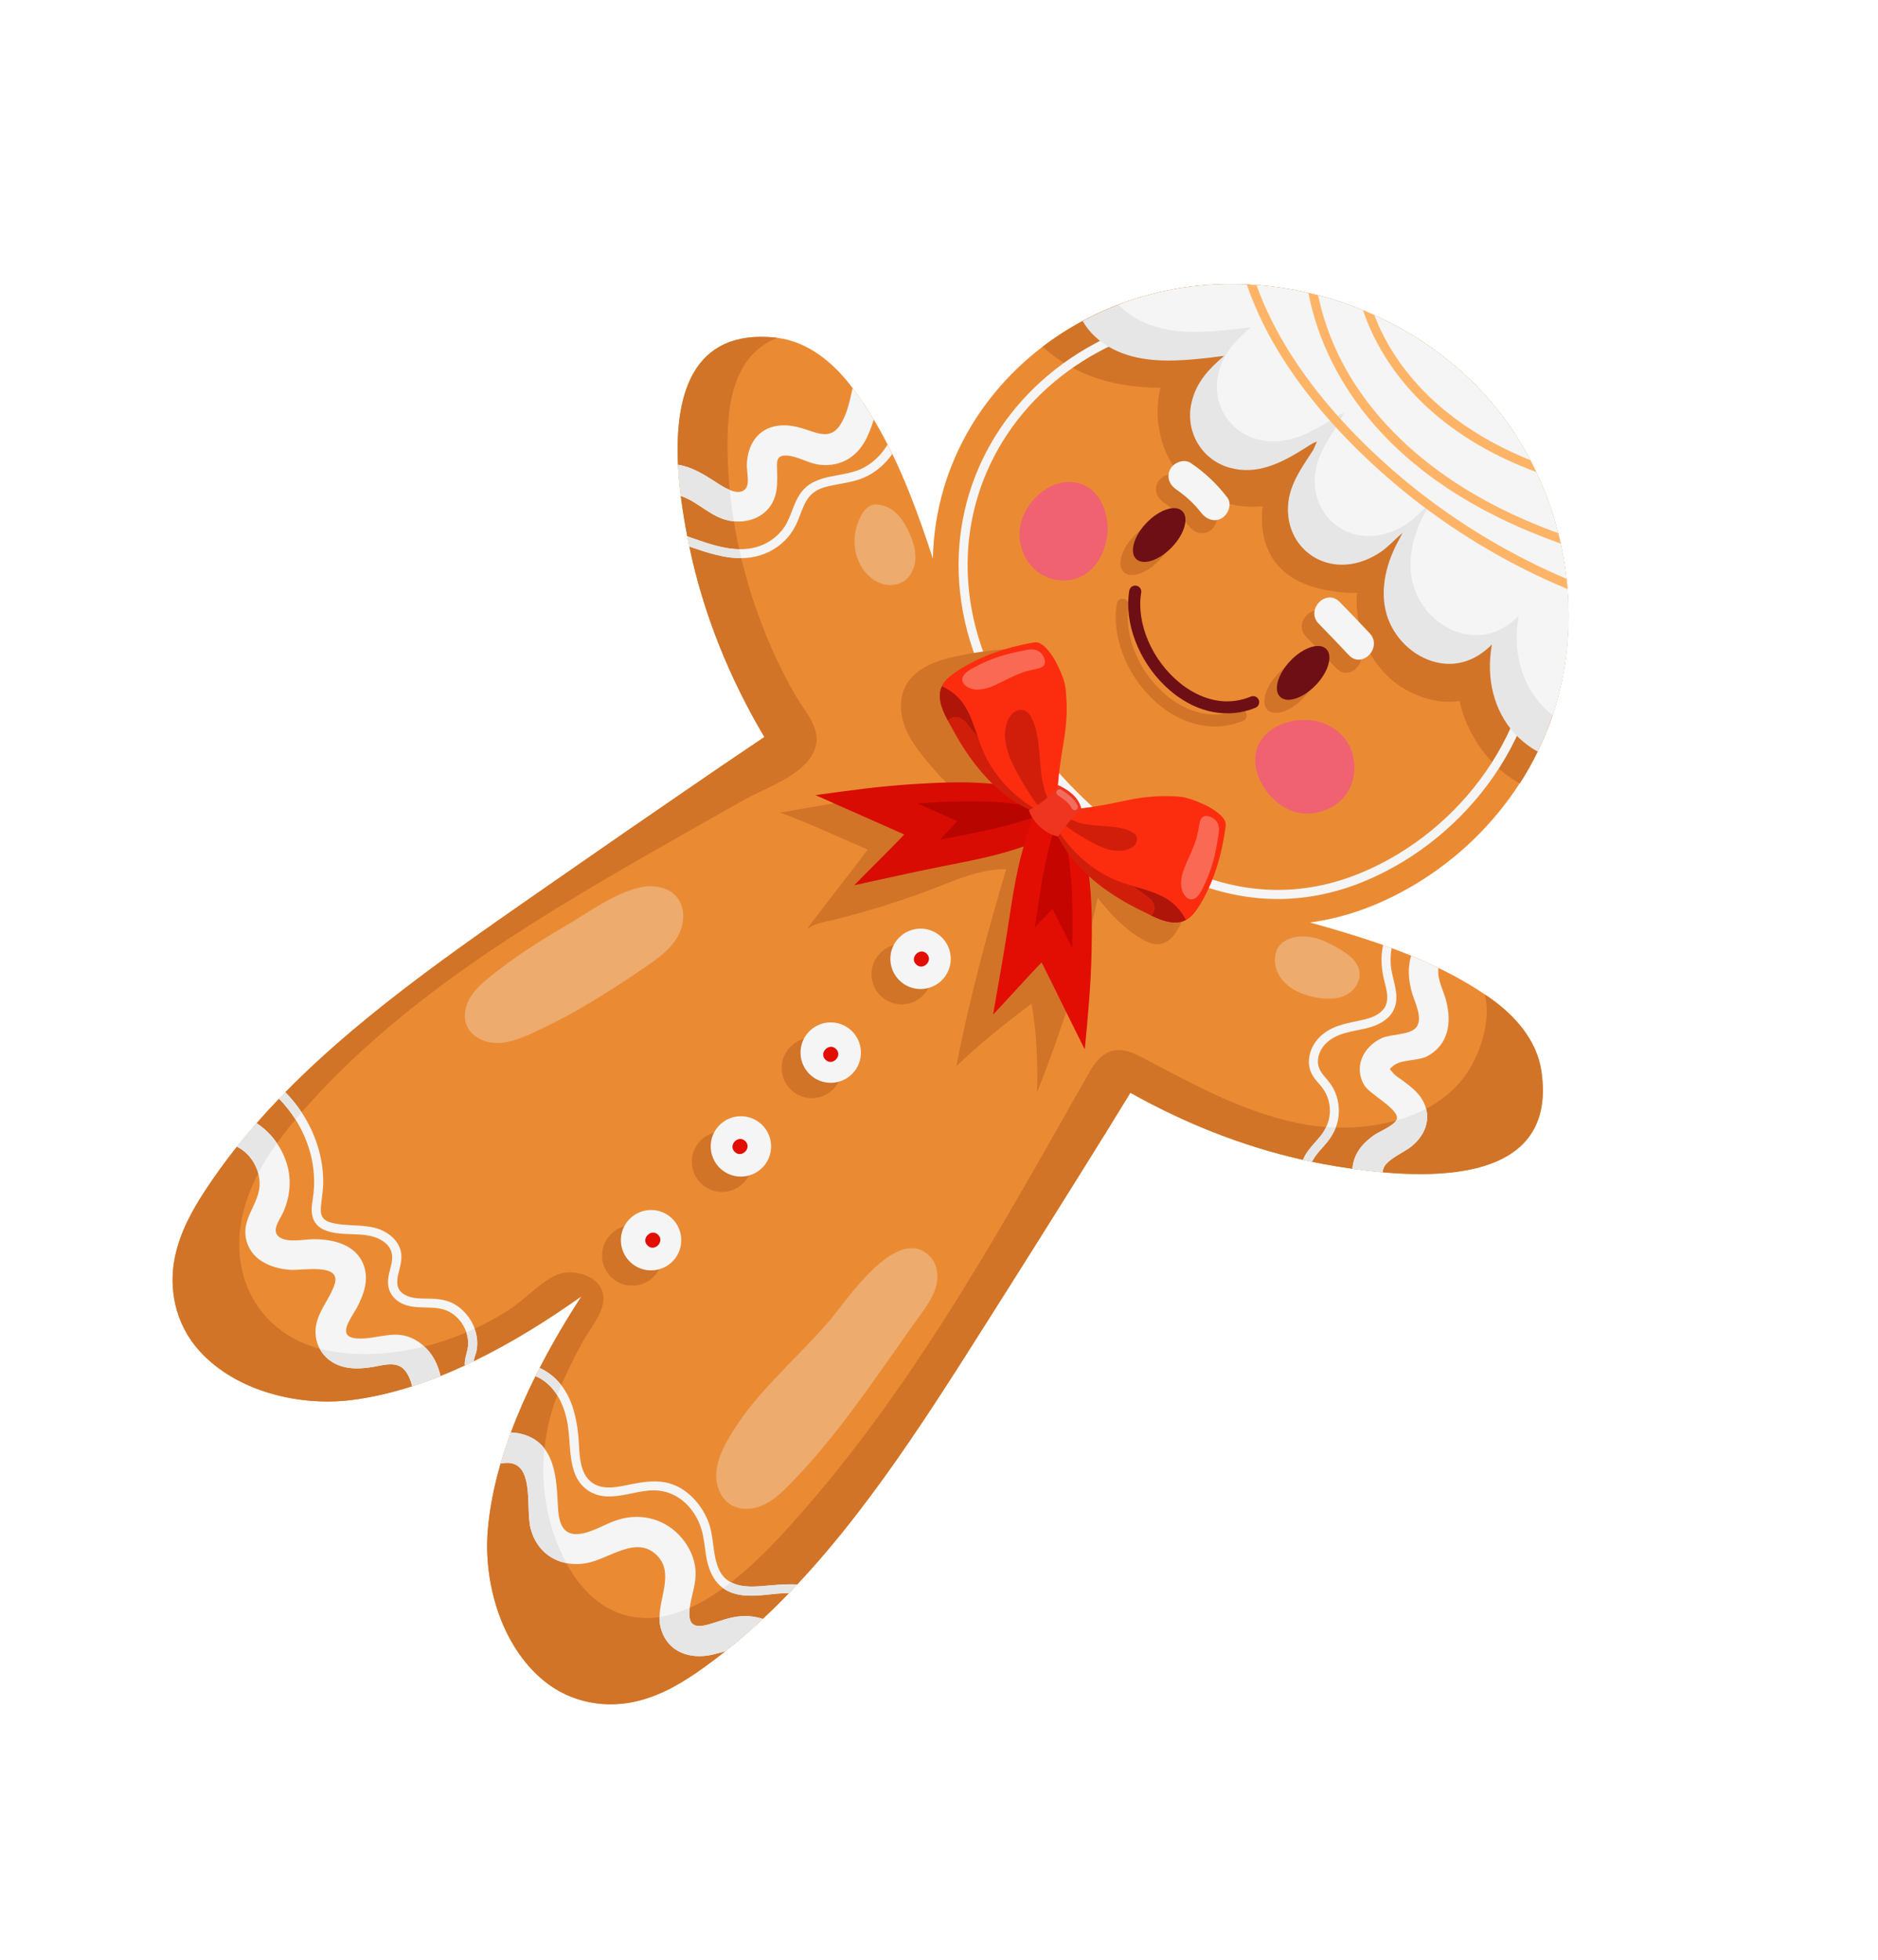 <svg width="322" height="336" viewBox="0 0 322 336" fill="none" xmlns="http://www.w3.org/2000/svg">
<path d="M237.085 200.988C235.26 200.827 233.505 200.606 231.883 200.38C230.971 200.251 230.097 200.12 229.279 199.986C227.832 199.751 226.398 199.487 224.968 199.189C224.447 199.085 223.933 198.972 223.405 198.856C213.013 196.516 203.078 192.549 193.816 187.349C190.826 192.244 187.825 197.085 184.822 201.87C180.957 208.034 177.144 214.161 173.314 220.191C161.962 238.061 150.686 256.735 136.689 271.646C136.218 272.152 135.75 272.652 135.268 273.142C133.809 274.655 132.32 276.129 130.798 277.547C128.716 279.495 126.572 281.357 124.349 283.112C123.162 284.065 121.948 284.982 120.713 285.867C117.327 288.305 113.705 290.516 109.562 291.581C104.113 292.99 97.973 292.059 93.203 288.123C85.74 281.967 82.941 271.054 83.623 262.523C83.931 258.673 84.707 254.788 85.835 250.929C86.349 249.14 86.942 247.366 87.597 245.601C88.811 242.325 90.241 239.094 91.827 235.929C92.058 235.459 92.29 234.999 92.531 234.536C94.736 230.257 97.18 226.13 99.704 222.239C93.999 226.29 87.741 230.22 81.225 233.375C80.72 233.627 80.21 233.866 79.702 234.101C78.319 234.743 76.935 235.347 75.54 235.904C73.925 236.551 72.302 237.139 70.671 237.668C67.177 238.79 63.662 239.614 60.163 240.048C51.676 241.103 40.652 238.773 34.177 231.588C30.035 226.993 28.846 220.899 30.021 215.394C30.909 211.214 32.956 207.498 35.247 204.007C36.919 201.463 38.712 198.997 40.623 196.599C41.709 195.233 42.837 193.893 43.993 192.574C45.239 191.149 46.527 189.749 47.84 188.376C48.196 188.002 48.561 187.635 48.93 187.264C63.202 172.716 81.304 160.682 98.594 148.626C104.457 144.537 110.408 140.462 116.404 136.338C121.23 133.004 126.109 129.682 131.062 126.362C125.072 116.255 120.609 105.289 118.195 93.705C118.185 93.659 118.173 93.604 118.163 93.558C118.053 93.047 117.951 92.506 117.84 91.956C117.435 89.857 117.035 87.495 116.723 85.027C116.507 83.286 116.339 81.483 116.253 79.682C115.69 68.096 118.457 56.334 133.055 57.894C133.104 57.9 133.164 57.901 133.213 57.916C138.433 58.53 142.755 62.068 145.865 66.114C145.975 66.259 146.089 66.407 146.198 66.552C147.512 68.291 148.708 70.092 149.826 71.947C150.664 73.343 151.454 74.772 152.191 76.22C152.467 76.752 152.737 77.293 153.002 77.839C154.086 80.064 155.07 82.341 155.991 84.661C157.447 88.304 158.735 92.048 159.967 95.824L159.972 95.828C161.241 99.716 162.441 103.643 163.698 107.537C164.638 107.749 165.491 108.213 166.214 108.996C173.102 116.407 180.222 123.585 187.554 130.537C194.822 137.562 202.297 144.366 209.995 150.929C211.154 151.918 211.688 153.195 211.764 154.661L211.769 154.665C216.046 155.863 220.373 156.986 224.665 158.174C228.892 159.349 233.083 160.588 237.164 162.032C237.656 162.204 238.144 162.381 238.632 162.558C239.745 162.971 240.857 163.406 241.963 163.859C243.509 164.491 245.027 165.169 246.522 165.898C246.568 165.918 246.61 165.943 246.655 165.962C249.4 167.293 252.063 168.79 254.604 170.505C254.911 170.71 255.214 170.92 255.509 171.13C259.729 174.097 263.487 178.32 264.277 183.575C266.848 200.683 250.216 202.159 237.085 200.988Z" fill="#EA8B34"/>
<path d="M237.084 200.988C235.259 200.827 233.504 200.606 231.882 200.38C230.97 200.251 230.096 200.12 229.278 199.987C227.831 199.751 226.397 199.487 224.968 199.189C224.446 199.085 223.932 198.972 223.405 198.856C213.012 196.516 203.077 192.549 193.815 187.349C190.825 192.244 187.825 197.085 184.821 201.87C180.956 208.034 177.143 214.161 173.313 220.191C161.961 238.061 150.685 256.735 136.689 271.647C136.217 272.152 135.749 272.652 135.267 273.142C133.808 274.655 132.319 276.129 130.797 277.547C128.716 279.495 126.571 281.357 124.349 283.112C123.161 284.065 121.947 284.982 120.712 285.867C117.326 288.305 113.704 290.516 109.562 291.581C104.112 292.991 97.973 292.059 93.203 288.123C85.739 281.968 82.94 271.054 83.622 262.523C83.93 258.674 84.706 254.788 85.835 250.929C86.348 249.14 86.942 247.366 87.596 245.602C88.81 242.326 90.24 239.094 91.826 235.929C92.057 235.46 92.289 234.999 92.53 234.537C94.735 230.257 97.18 226.13 99.703 222.239C93.998 226.29 87.74 230.221 81.225 233.375C80.72 233.627 80.209 233.866 79.701 234.101C78.318 234.743 76.934 235.347 75.54 235.905C73.924 236.552 72.301 237.139 70.671 237.668C67.177 238.79 63.661 239.614 60.162 240.048C51.675 241.103 40.651 238.773 34.176 231.588C30.034 226.993 28.845 220.899 30.02 215.395C30.908 211.215 32.955 207.498 35.247 204.007C36.918 201.463 38.712 198.998 40.622 196.599C41.708 195.234 42.836 193.893 43.992 192.574C45.239 191.149 46.527 189.749 47.84 188.376C48.195 188.002 48.56 187.635 48.929 187.264C63.201 172.716 81.303 160.682 98.593 148.626C104.456 144.537 110.407 140.462 116.403 136.338C121.229 133.005 126.108 129.682 131.061 126.362C125.071 116.255 120.608 105.289 118.194 93.705C118.184 93.659 118.172 93.604 118.162 93.558C118.052 93.048 117.95 92.506 117.84 91.957C117.435 89.858 117.034 87.496 116.722 85.027C116.506 83.286 116.338 81.483 116.252 79.683C115.689 68.096 118.456 56.335 133.055 57.894C133.103 57.9 133.163 57.901 133.213 57.916C130.551 59.084 128.481 60.789 127.01 63.677C125.225 67.192 124.81 71.24 124.748 75.187C124.6 85.459 126.531 95.76 130.011 105.409C131.758 110.25 133.908 114.952 136.49 119.399C137.854 121.755 140.238 124.239 140.006 127.158C139.469 132.398 131.64 134.864 127.752 137.046C122.252 140.136 116.767 143.237 111.295 146.371C89.997 158.584 68.659 171.603 52.37 189.967C48.306 194.547 44.52 199.538 42.464 205.31C37.947 217.973 44.263 230.193 58.16 231.883C64.901 232.706 71.818 231.564 78.132 229.168C81.392 227.934 84.532 226.351 87.449 224.435C90.124 222.685 92.439 219.996 95.312 218.632C98.238 217.249 103.546 218.828 103.471 222.712C103.427 225.227 101.122 227.833 99.96 229.962C98.392 232.836 96.91 235.769 95.7 238.812C92.924 245.788 92.379 253.663 94.341 260.929C96.027 267.169 99.598 274.034 105.969 276.498C118.199 281.222 131.265 266.441 138.284 258.369C157.706 236.012 172.311 209.325 186.863 183.678C187.787 182.059 189.12 180.481 190.948 180.111C192.751 179.745 194.545 180.62 196.172 181.474C205.102 186.175 214.122 191.175 224.067 192.829C234.087 194.495 247.266 192.164 252.437 182.446C254.369 178.809 255.485 174.461 254.594 170.498C254.9 170.703 255.204 170.912 255.498 171.123C259.719 174.089 263.476 178.313 264.266 183.568C266.847 200.683 250.216 202.159 237.084 200.988Z" fill="#D17428"/>
<path d="M242.724 151.569C240.948 152.633 239.11 153.611 237.22 154.466C224.984 160.039 212.371 159.828 200.161 154.176C192.199 150.484 185.179 144.95 179.094 138.613C172.441 131.679 166.799 123.666 163.324 114.714C161.527 110.077 160.41 105.179 160.055 100.22C158.867 83.49 166.496 68.796 178.769 59.439C180.916 57.801 183.206 56.325 185.614 55.031C191.19 52.03 197.419 50.002 204.005 49.153C207.243 48.741 210.511 48.617 213.771 48.761C214.33 48.786 214.881 48.822 215.438 48.869C218.433 49.091 221.402 49.544 224.327 50.214C224.886 50.339 225.442 50.477 225.994 50.619C228.615 51.299 231.185 52.154 233.683 53.181C234.338 53.448 234.985 53.724 235.622 54.015C243.387 57.519 250.393 62.654 255.878 69.177C258.388 72.162 260.556 75.423 262.373 78.873C262.724 79.546 263.064 80.233 263.391 80.917C264.977 84.273 266.244 87.787 267.157 91.394C267.307 91.981 267.451 92.586 267.581 93.181C268.024 95.171 268.358 97.193 268.587 99.225C268.65 99.806 268.706 100.397 268.757 100.976C269.373 108.647 268.453 116.417 265.85 123.663C265.217 125.429 264.484 127.157 263.652 128.846L263.648 128.851C262.728 130.724 261.701 132.537 260.567 134.292C256.05 141.316 249.88 147.262 242.724 151.569Z" fill="#EA8B34"/>
<path d="M260.591 134.31C256.768 132.273 253.891 128.924 251.94 125.014C251.126 123.377 250.58 121.779 250.281 120.187C248.228 120.483 246.051 120.296 243.731 119.481C236.932 117.099 232.813 110.651 232.616 103.553C232.591 102.902 232.618 102.261 232.671 101.617C232.153 101.668 231.624 101.673 231.068 101.634C228.106 101.43 224.961 100.887 222.321 99.469C217.315 96.783 215.904 91.842 216.489 86.798C213.488 87.081 210.431 86.621 207.377 85.258C201.13 82.464 197.914 75.582 198.565 68.876C198.645 68.048 198.782 67.255 198.968 66.477C191.464 66.491 184.233 64.501 178.773 59.443C180.921 57.805 183.211 56.329 185.619 55.035C191.195 52.034 197.423 50.006 204.009 49.157C207.248 48.744 210.516 48.62 213.776 48.764C214.334 48.79 214.886 48.825 215.443 48.872C218.438 49.094 221.407 49.548 224.332 50.218C224.89 50.342 225.446 50.48 225.999 50.623C228.619 51.303 231.189 52.157 233.688 53.185C234.342 53.452 234.99 53.728 235.626 54.019C243.391 57.522 250.398 62.657 255.883 69.181C258.393 72.165 260.56 75.427 262.378 78.877C262.729 79.549 263.069 80.237 263.396 80.921C264.982 84.277 266.249 87.79 267.162 91.398C267.312 91.985 267.456 92.59 267.586 93.184C268.028 95.175 268.363 97.197 268.591 99.229C268.655 99.81 268.711 100.401 268.761 100.98C269.378 108.651 268.458 116.421 265.855 123.667C265.222 125.433 264.489 127.161 263.657 128.85L263.653 128.855C262.752 130.742 261.725 132.556 260.591 134.31Z" fill="#D17428"/>
<path d="M184.852 138.14C183.991 137.319 183.128 136.451 182.281 135.573C175.448 128.456 170.457 120.904 167.442 113.126C165.78 108.838 164.779 104.394 164.461 99.912C163.259 82.973 172.166 67.267 187.717 58.913C192.931 56.105 198.607 54.292 204.583 53.524C207.513 53.147 210.54 53.029 213.593 53.166C214.095 53.186 214.594 53.219 215.095 53.261C217.868 53.465 220.656 53.886 223.364 54.511C223.896 54.631 224.413 54.761 224.925 54.896C227.336 55.522 229.731 56.318 232.038 57.267C232.707 57.545 233.295 57.79 233.83 58.034C239.49 60.583 244.555 63.985 248.884 68.129C250.173 69.363 251.405 70.673 252.537 72.022C254.803 74.72 256.816 77.718 258.503 80.931C258.815 81.536 259.135 82.17 259.444 82.818C260.915 85.917 262.078 89.169 262.919 92.485C263.065 93.038 263.193 93.585 263.307 94.13C263.714 95.979 264.031 97.865 264.237 99.728C264.295 100.267 264.349 100.811 264.396 101.364C264.976 108.528 264.055 115.734 261.728 122.195C261.195 123.681 260.57 125.179 259.86 126.65L259.72 126.931C255.566 135.406 248.723 142.813 240.455 147.795C238.791 148.793 237.092 149.688 235.407 150.456C224.442 155.453 213.208 155.358 202.017 150.183C196.114 147.455 190.339 143.402 184.852 138.14ZM247.804 69.248C243.604 65.225 238.685 61.928 233.185 59.449C232.659 59.212 232.094 58.968 231.442 58.697C229.195 57.778 226.872 56.999 224.528 56.394C224.034 56.266 223.527 56.143 223.011 56.021C220.375 55.412 217.666 55.007 214.966 54.806C214.479 54.767 214.001 54.735 213.521 54.716C210.555 54.585 207.613 54.701 204.777 55.065C198.995 55.808 193.497 57.559 188.448 60.28C173.443 68.339 164.845 83.484 166.009 99.799C166.315 104.128 167.288 108.42 168.887 112.562C171.829 120.147 176.712 127.524 183.4 134.492C189.505 140.86 196.02 145.694 202.666 148.772C213.427 153.754 224.226 153.841 234.76 149.039C236.393 148.299 238.039 147.433 239.651 146.463C247.664 141.635 254.295 134.453 258.325 126.24L258.465 125.96C259.148 124.544 259.755 123.1 260.267 121.659C262.513 115.403 263.404 108.424 262.845 101.482C262.8 100.946 262.751 100.414 262.687 99.893C262.488 98.081 262.179 96.254 261.779 94.455C261.667 93.928 261.541 93.398 261.401 92.856C260.586 89.636 259.448 86.48 258.028 83.473C257.73 82.841 257.421 82.223 257.116 81.639C255.475 78.523 253.535 75.618 251.336 73.002C250.246 71.716 249.051 70.449 247.804 69.248Z" fill="#F5F5F5"/>
<path d="M263.672 128.87C263.375 128.711 263.081 128.539 262.79 128.353C258.119 125.369 255.656 120.381 255.465 114.901C255.416 113.409 255.545 111.942 255.803 110.496C253.315 113.014 250.042 114.443 246.279 113.556C242.242 112.61 238.874 109.248 237.737 105.286C236.494 100.969 237.772 96.281 239.905 92.472C239.983 92.341 240.204 91.894 240.481 91.346C239.27 92.387 238.159 93.626 236.879 94.531C235.09 95.79 232.957 96.656 230.755 96.799C225.712 97.135 221.503 93.608 220.904 88.62C220.351 84.027 222.802 80.795 225.153 77.167C225.164 77.153 225.489 76.413 225.792 75.74C225.712 75.755 225.644 75.764 225.632 75.77C224.893 76.04 224.215 76.546 223.555 76.96C219.64 79.403 215.487 81.533 210.753 80.166C206.023 78.795 203.259 74.071 204.247 69.275C205.005 65.581 207.278 63.255 209.892 61.009C208.155 61.25 206.409 61.454 204.664 61.606C200.033 62.008 195.068 62.023 190.827 59.848C188.403 58.604 186.736 56.951 185.628 55.043C187.602 53.979 189.656 53.037 191.784 52.228C195.657 50.751 199.756 49.712 204.018 49.165C207.257 48.752 210.525 48.629 213.785 48.772C214.344 48.798 214.895 48.833 215.452 48.88C218.447 49.102 221.416 49.556 224.341 50.226C224.9 50.35 225.456 50.488 226.008 50.631C228.629 51.311 231.199 52.165 233.697 53.193C234.352 53.46 234.999 53.736 235.636 54.027C243.401 57.53 250.407 62.665 255.892 69.189C258.402 72.173 260.569 75.435 262.387 78.885C262.738 79.558 263.078 80.245 263.405 80.929C264.991 84.285 266.258 87.798 267.171 91.406C267.321 91.993 267.465 92.598 267.595 93.192C268.038 95.183 268.372 97.205 268.601 99.237C268.664 99.818 268.72 100.409 268.77 100.988C269.36 108.288 268.553 115.673 266.228 122.615C266.111 122.967 265.991 123.331 265.86 123.68C265.237 125.453 264.504 127.181 263.672 128.87Z" fill="#E6E6E6"/>
<path d="M266.234 122.627C262.31 119.592 260.238 114.996 260.061 109.983C260.011 108.492 260.141 107.024 260.399 105.579C257.91 108.096 254.638 109.525 250.875 108.638C246.834 107.689 243.469 104.33 242.333 100.369C241.09 96.051 242.368 91.364 244.501 87.554C244.579 87.423 244.8 86.977 245.076 86.428C243.866 87.47 242.755 88.709 241.475 89.613C239.686 90.873 237.553 91.739 235.351 91.882C230.307 92.217 226.099 88.69 225.499 83.703C224.947 79.109 227.398 75.877 229.749 72.25C229.76 72.236 230.084 71.496 230.388 70.823C230.308 70.838 230.24 70.847 230.228 70.853C229.489 71.122 228.811 71.629 228.151 72.042C224.241 74.489 220.083 76.615 215.349 75.249C210.619 73.878 207.855 69.153 208.843 64.358C209.601 60.664 211.874 58.338 214.488 56.092C212.751 56.333 211.004 56.536 209.259 56.688C204.629 57.09 199.664 57.106 195.422 54.93C193.941 54.174 192.741 53.26 191.788 52.231C195.661 50.754 199.76 49.716 204.023 49.168C207.261 48.756 210.529 48.632 213.789 48.776C214.348 48.801 214.899 48.836 215.456 48.884C218.451 49.105 221.42 49.559 224.345 50.229C224.904 50.354 225.46 50.491 226.012 50.634C228.633 51.314 231.203 52.169 233.701 53.196C234.356 53.463 235.003 53.739 235.64 54.03C243.405 57.533 250.411 62.669 255.896 69.192C258.406 72.176 260.574 75.438 262.392 78.888C262.743 79.561 263.083 80.248 263.409 80.932C264.995 84.288 266.262 87.802 267.175 91.409C267.326 91.996 267.47 92.601 267.599 93.195C268.042 95.186 268.377 97.208 268.605 99.24C268.668 99.821 268.724 100.412 268.775 100.991C269.369 108.295 268.558 115.684 266.234 122.627Z" fill="#F5F5F5"/>
<path d="M263.408 80.932C256.521 78.377 250.033 74.766 244.622 69.752C239.722 65.222 235.829 59.51 233.7 53.196C234.354 53.463 235.002 53.739 235.639 54.03C236.297 55.769 237.103 57.444 238.024 59.05C243.145 67.979 251.648 74.317 261.002 78.317C261.464 78.519 261.927 78.708 262.395 78.892C262.741 79.561 263.081 80.248 263.408 80.932Z" fill="#FEB467"/>
<path d="M267.598 93.195C255.522 88.915 243.955 82.456 235.495 72.682C229.978 66.309 225.91 58.507 224.339 50.225C224.898 50.349 225.454 50.487 226.006 50.63C226.584 53.416 227.446 56.148 228.559 58.782C233.605 70.714 243.549 79.763 254.764 85.869C258.769 88.045 262.92 89.863 267.174 91.409C267.329 91.999 267.468 92.601 267.598 93.195Z" fill="#FEB467"/>
<path d="M268.775 100.999C263.943 98.987 259.25 96.647 254.747 93.989C247.301 89.605 240.341 84.368 234.098 78.397C228.009 72.581 222.471 66.039 218.288 58.712C216.487 55.557 214.947 52.221 213.78 48.776C214.338 48.802 214.89 48.837 215.447 48.884C216.925 53.055 218.962 57.031 221.328 60.749C225.8 67.788 231.472 74.037 237.665 79.598C243.966 85.256 250.93 90.169 258.346 94.256C261.677 96.091 265.104 97.763 268.605 99.248C268.668 99.829 268.723 100.412 268.775 100.999Z" fill="#FEB467"/>
<path d="M145.14 78.86C143.62 79.68 141.894 79.906 140.205 79.629C138.432 79.341 136.754 78.228 134.97 78.114C132.972 77.98 133.209 79.197 133.242 80.79C133.269 82.202 133.324 83.637 132.92 85.016C131.983 88.169 128.948 89.674 125.824 89.383C125.78 89.381 125.74 89.373 125.697 89.37C122.061 88.983 119.942 86.093 116.707 85.025C116.491 83.284 116.323 81.481 116.237 79.68C118.582 80.035 120.666 81.324 122.807 82.708C123.344 83.059 124.216 83.638 125.117 84.01C126.172 84.439 127.262 84.576 127.901 83.704C128.555 82.822 128.014 80.702 128.047 79.678C128.158 76.332 129.843 73.463 133.405 72.986C135.11 72.766 136.731 73.143 138.33 73.686C140.736 74.498 142.649 75.206 144.189 72.645C145.32 70.766 145.7 68.645 146.189 66.541C147.502 68.279 148.699 70.081 149.817 71.935C148.93 74.755 147.784 77.428 145.14 78.86Z" fill="#F5F5F5"/>
<path d="M241.991 196.555C240.665 197.599 238.885 198.272 237.726 199.505C237.273 199.986 237.089 200.484 237.086 200.992C235.262 200.832 233.507 200.61 231.884 200.385C231.925 199.807 232.041 199.219 232.259 198.618C232.867 196.924 234.105 195.698 235.531 194.663C236.298 194.11 238.795 193.097 239.392 192.102C239.453 192.012 239.488 191.917 239.509 191.82C239.859 190.155 234.894 187.623 233.972 186.138C231.996 182.963 233.746 179.445 236.924 177.981C238.458 177.272 241.618 177.476 242.75 176.23C244.079 174.777 242.631 171.945 242.162 170.414C241.452 168.089 241.339 165.887 241.946 163.857C243.535 164.513 245.102 165.207 246.643 165.956C246.635 165.996 246.624 166.04 246.621 166.084C246.389 167.991 247.599 169.992 248.019 171.814C248.425 173.555 248.572 175.396 248.037 177.123C247.505 178.867 246.335 180.222 244.735 181.078C243.122 181.94 240.179 181.591 238.869 182.753C238.052 183.48 238.219 183.114 238.815 183.914C239.246 184.481 240.058 184.921 240.621 185.346C241.792 186.23 242.973 187.129 243.767 188.385C244.116 188.942 244.366 189.507 244.507 190.087C245.159 192.489 244.076 194.9 241.991 196.555Z" fill="#F5F5F5"/>
<path d="M75.533 235.902C73.918 236.549 72.295 237.136 70.664 237.665C70.456 236.707 70.092 235.833 69.533 235.085C68.174 233.258 65.878 234.028 63.97 234.352C61.97 234.688 59.928 234.81 58.003 234.048C56.581 233.481 55.477 232.481 54.814 231.234L54.809 231.231C54.175 230.044 53.94 228.646 54.199 227.209C54.678 224.602 56.554 222.664 57.364 220.211C58.614 216.462 51.753 217.867 49.74 217.714C46.31 217.455 42.81 215.918 42.146 212.204C41.548 208.831 44.301 206.493 44.504 203.324C44.554 202.595 44.462 201.862 44.274 201.146C43.747 199.206 42.392 197.442 40.602 196.593C41.688 195.228 42.816 193.887 43.973 192.569C45.362 193.445 46.551 194.632 47.483 195.994C48.156 196.982 48.699 198.068 49.075 199.194C50.05 202.096 49.782 205.101 48.545 207.872C48.007 209.079 46.459 210.957 47.819 212.04C49.227 213.159 52.144 212.461 53.758 212.46C57.165 212.443 61.108 213.392 62.379 216.97C63.262 219.436 62.394 221.905 61.235 224.119C60.277 225.932 57.496 229.238 61.224 229.475C64.692 229.695 67.739 227.788 71.116 229.673C71.729 230.014 72.276 230.411 72.752 230.852C74.208 232.176 75.072 233.935 75.533 235.902Z" fill="#F5F5F5"/>
<path d="M130.795 277.548C128.714 279.496 126.57 281.357 124.347 283.113C123.648 283.299 122.956 283.498 122.276 283.661C118.332 284.605 114.371 283.284 113.267 279.012C113.122 278.437 113.066 277.846 113.077 277.238C113.147 273.618 115.464 269.629 112.733 266.764C109.206 263.052 104.462 267.3 100.546 267.999C99.344 268.218 98.18 268.207 97.098 267.992C94.138 267.417 91.798 265.301 90.964 261.998C90.043 258.331 91.974 249.709 85.871 250.921C85.859 250.926 85.845 250.924 85.833 250.93C86.347 249.141 86.94 247.367 87.595 245.602C88.161 245.618 88.725 245.686 89.28 245.815C91.141 246.255 92.435 247.157 93.345 248.35C95.313 250.911 95.49 254.783 95.651 258.132C95.774 260.608 96.196 263.359 99.332 262.99C101.669 262.721 103.747 261.243 105.969 260.559C110.018 259.308 114.24 260.479 116.963 263.771C118.231 265.301 119.084 267.173 119.247 269.17C119.434 271.444 118.547 273.472 118.263 275.665L118.26 275.67C118.246 275.797 118.233 275.923 118.219 276.05C117.972 278.721 119.187 279.16 121.454 278.526C123.318 278.001 125.118 277.222 127.077 277.098C128.336 277.014 129.597 277.176 130.795 277.548Z" fill="#F5F5F5"/>
<path d="M139.911 84.166C138.953 84.739 138.336 85.612 137.865 86.613C137.374 87.659 137.04 88.779 136.55 89.833C136.062 90.874 135.39 91.849 134.576 92.662C132.99 94.252 130.935 95.254 128.717 95.576C128.172 95.652 127.631 95.693 127.092 95.69C124.037 95.726 121.063 94.683 118.175 93.699C118.164 93.653 118.153 93.598 118.143 93.552C118.032 93.042 117.931 92.5 117.82 91.95C120.677 92.926 123.692 94.114 126.732 94.158C127.409 94.168 128.083 94.122 128.765 94.007C130.97 93.622 132.977 92.416 134.31 90.609C135.672 88.756 135.952 86.369 137.296 84.509C139.87 80.969 144.725 82.048 148.204 80.123C149.857 79.208 151.222 77.837 152.172 76.222C152.448 76.754 152.717 77.296 152.983 77.842C151.901 79.4 150.454 80.71 148.758 81.591C146.864 82.572 144.813 82.785 142.747 83.208C141.781 83.395 140.781 83.647 139.911 84.166Z" fill="#F5F5F5"/>
<path d="M224.969 199.184C224.448 199.08 223.934 198.967 223.406 198.851C223.536 198.533 223.698 198.223 223.874 197.925C224.564 196.788 225.522 195.857 226.372 194.829C226.784 194.323 227.127 193.787 227.391 193.214C228.02 191.87 228.201 190.366 227.836 188.869C227.576 187.809 227.082 186.867 226.359 186.045C225.583 185.153 224.783 184.273 224.534 183.07C224.082 180.874 225.112 178.69 226.808 177.313C228.863 175.657 231.342 175.392 233.823 174.816C235.021 174.533 236.235 174.111 237.085 173.173C237.872 172.316 237.961 171.198 237.786 170.09C237.612 169.028 237.267 168.01 237.089 166.953C236.898 165.824 236.821 164.685 236.917 163.549C236.957 163.032 237.033 162.527 237.143 162.026C237.635 162.198 238.123 162.375 238.611 162.552C238.443 163.465 238.394 164.401 238.451 165.328C238.594 167.629 239.855 169.981 239.269 172.301C238.672 174.673 236.329 175.842 234.13 176.338C231.744 176.88 229.155 177.091 227.328 178.915C226.602 179.643 226.096 180.579 225.987 181.613C225.855 182.737 226.305 183.638 227.026 184.473C227.772 185.335 228.453 186.162 228.907 187.226C229.293 188.13 229.508 189.109 229.551 190.094C229.601 191.228 229.419 192.298 229.03 193.3C228.674 194.229 228.144 195.108 227.483 195.909C226.658 196.905 225.687 197.803 225.068 198.956C225.039 199.024 225.002 199.102 224.969 199.184Z" fill="#F5F5F5"/>
<path d="M81.223 233.376C80.718 233.627 80.207 233.867 79.7 234.101C79.615 233.221 79.947 232.313 80.15 231.395C80.365 230.411 80.277 229.385 79.957 228.424C79.491 227.039 78.537 225.805 77.306 225.058C74.695 223.464 71.431 224.832 68.738 223.395C67.479 222.726 66.624 221.56 66.534 220.121C66.452 218.879 66.921 217.694 67.155 216.497C67.431 215.126 67.108 213.942 65.995 213.042C64.776 212.053 63.187 211.754 61.659 211.654C59.036 211.482 54.467 211.885 53.592 208.603C53.228 207.244 53.628 205.831 53.772 204.473C53.906 203.169 53.887 201.846 53.746 200.543C53.459 197.963 52.628 195.438 51.391 193.165C51.163 192.747 50.919 192.331 50.664 191.93C49.846 190.648 48.904 189.446 47.833 188.364C48.188 187.99 48.553 187.624 48.922 187.252C49.96 188.308 50.896 189.468 51.718 190.707C52.592 192.025 53.33 193.444 53.914 194.912C54.873 197.321 55.408 199.924 55.418 202.518C55.424 203.878 55.201 205.19 55.055 206.539C54.976 207.246 54.918 208.085 55.315 208.708C55.739 209.384 56.624 209.6 57.359 209.753C60.382 210.384 63.651 209.653 66.385 211.424C67.622 212.222 68.585 213.395 68.786 214.888C68.946 216.107 68.563 217.289 68.287 218.461C67.98 219.763 67.943 221.051 69.199 221.863C70.595 222.759 72.315 222.611 73.9 222.656C75.304 222.692 76.669 222.895 77.906 223.593C79.028 224.234 79.974 225.181 80.656 226.275C80.951 226.753 81.194 227.259 81.385 227.793L81.381 227.798C81.615 228.426 81.748 229.084 81.81 229.748C81.867 230.416 81.815 231.099 81.677 231.754C81.536 232.284 81.297 232.824 81.223 233.376Z" fill="#F5F5F5"/>
<path d="M135.269 273.137C134.585 273.137 133.888 273.173 133.194 273.234C130.652 273.473 127.906 273.967 125.427 273.054C124.889 272.853 124.411 272.593 123.989 272.291C122.201 271.003 121.393 268.853 121.041 266.597C120.82 265.18 120.712 263.735 120.319 262.353C119.922 260.968 119.235 259.642 118.311 258.536C116.49 256.37 114.023 255.291 111.204 255.554C108.81 255.778 106.472 256.653 104.049 256.559C101.384 256.453 99.324 254.894 98.456 252.357C97.456 249.428 97.839 246.184 97.134 243.177C96.804 241.783 96.297 240.412 95.546 239.219C94.74 237.931 93.657 236.833 92.228 236.117C92.099 236.048 91.967 235.992 91.835 235.937C92.066 235.467 92.298 235.006 92.538 234.544C93.91 235.156 95.14 236.131 96.07 237.278C96.131 237.348 96.184 237.427 96.236 237.497C98.12 239.91 98.827 242.993 99.142 245.982C99.426 248.665 99.068 252.59 101.66 254.299C103.606 255.58 106.195 254.873 108.293 254.46C110.831 253.958 113.33 253.617 115.782 254.685C118.375 255.816 120.328 258.159 121.39 260.74C122.499 263.448 122.068 266.587 123.344 269.225C123.819 270.213 124.512 270.867 125.329 271.289C126.716 272.019 128.464 272.091 130.12 271.976C132.342 271.826 134.495 271.539 136.685 271.66C136.216 272.152 135.748 272.653 135.269 273.137Z" fill="#F5F5F5"/>
<path d="M125.7 89.365C122.064 88.978 119.945 86.089 116.71 85.02C116.494 83.28 116.326 81.477 116.24 79.676C118.585 80.03 120.67 81.319 122.81 82.703C123.347 83.055 124.219 83.633 125.12 84.005C125.297 85.807 125.528 87.597 125.827 89.379C125.783 89.376 125.735 89.369 125.7 89.365Z" fill="#E6E6E6"/>
<path d="M126.742 94.157C126.852 94.668 126.976 95.181 127.103 95.689C124.047 95.725 121.073 94.683 118.185 93.698C118.174 93.652 118.163 93.597 118.153 93.552C118.043 93.041 117.941 92.499 117.83 91.95C120.684 92.93 123.702 94.114 126.742 94.157Z" fill="#E6E6E6"/>
<path d="M50.66 191.935C49.842 190.652 48.901 189.45 47.829 188.369C48.184 187.995 48.549 187.628 48.918 187.257C49.956 188.313 50.892 189.472 51.714 190.712C51.357 191.107 51.002 191.52 50.66 191.935Z" fill="#E6E6E6"/>
<path d="M44.28 201.15C43.753 199.209 42.398 197.446 40.608 196.597C41.694 195.232 42.822 193.891 43.979 192.572C45.368 193.449 46.557 194.635 47.489 195.998C46.302 197.643 45.219 199.361 44.28 201.15Z" fill="#E6E6E6"/>
<path d="M75.532 235.901C73.917 236.548 72.294 237.136 70.663 237.665C70.456 236.706 70.091 235.833 69.532 235.084C68.173 233.257 65.877 234.028 63.969 234.352C61.969 234.688 59.928 234.81 58.002 234.047C56.581 233.481 55.477 232.481 54.813 231.234C55.871 231.521 56.979 231.733 58.147 231.876C63.025 232.47 67.996 232.041 72.753 230.839C74.207 232.176 75.071 233.934 75.532 235.901Z" fill="#E6E6E6"/>
<path d="M81.223 233.376C80.718 233.627 80.207 233.867 79.7 234.101C79.614 233.222 79.947 232.313 80.149 231.395C80.364 230.411 80.276 229.385 79.956 228.425C80.438 228.224 80.906 228.02 81.372 227.799C81.605 228.427 81.739 229.086 81.8 229.749C81.858 230.417 81.806 231.1 81.668 231.755C81.535 232.285 81.296 232.824 81.223 233.376Z" fill="#E6E6E6"/>
<path d="M95.536 239.212C94.73 237.924 93.647 236.826 92.219 236.11C92.089 236.041 91.957 235.985 91.825 235.93C92.056 235.46 92.288 234.999 92.528 234.537C93.9 235.149 95.13 236.123 96.06 237.271C96.121 237.341 96.174 237.42 96.227 237.49C96.043 237.928 95.856 238.37 95.682 238.814C95.635 238.945 95.587 239.076 95.536 239.212Z" fill="#E6E6E6"/>
<path d="M97.097 267.992C94.138 267.417 91.798 265.301 90.964 261.998C90.043 258.331 91.974 249.709 85.871 250.921C85.858 250.926 85.845 250.924 85.833 250.93C86.347 249.14 86.94 247.367 87.595 245.602C88.161 245.618 88.725 245.686 89.28 245.815C91.141 246.255 92.435 247.157 93.345 248.35C92.913 252.56 93.222 256.845 94.328 260.936C94.968 263.283 95.878 265.725 97.097 267.992Z" fill="#E6E6E6"/>
<path d="M127.085 277.088C128.336 277.014 129.601 277.171 130.79 277.544C128.709 279.492 126.565 281.353 124.342 283.109C123.644 283.296 122.951 283.494 122.271 283.657C118.327 284.601 114.366 283.28 113.262 279.009C113.118 278.434 113.061 277.843 113.072 277.234C114.815 276.975 116.555 276.424 118.262 275.657C118.249 275.783 118.235 275.91 118.222 276.037C117.974 278.708 119.19 279.146 121.457 278.513C123.325 277.991 125.125 277.213 127.085 277.088Z" fill="#E6E6E6"/>
<path d="M125.427 273.054C124.888 272.853 124.411 272.593 123.988 272.291C124.444 271.965 124.895 271.626 125.339 271.274C126.726 272.005 128.475 272.076 130.13 271.962C132.353 271.812 134.506 271.524 136.695 271.646C136.224 272.151 135.756 272.651 135.274 273.141C134.589 273.141 133.892 273.176 133.199 273.237C130.643 273.474 127.897 273.968 125.427 273.054Z" fill="#E6E6E6"/>
<path d="M225.084 198.95C225.042 199.025 225.005 199.103 224.968 199.181C224.446 199.077 223.932 198.964 223.404 198.848C223.535 198.53 223.696 198.22 223.872 197.922C224.562 196.785 225.52 195.854 226.371 194.826C226.782 194.32 227.125 193.784 227.39 193.211C227.933 193.256 228.487 193.278 229.04 193.291C228.684 194.22 228.154 195.099 227.493 195.9C226.678 196.903 225.707 197.801 225.084 198.95Z" fill="#E6E6E6"/>
<path d="M241.992 196.555C240.666 197.599 238.887 198.272 237.727 199.505C237.274 199.986 237.09 200.484 237.088 200.992C235.263 200.832 233.508 200.61 231.886 200.384C231.926 199.807 232.042 199.219 232.26 198.618C232.868 196.924 234.106 195.698 235.533 194.662C236.299 194.11 238.796 193.097 239.393 192.102C241.187 191.608 242.916 190.942 244.521 190.089C245.16 192.489 244.078 194.899 241.992 196.555Z" fill="#E6E6E6"/>
<path d="M200.544 89.858C199.342 88.707 196.599 89.615 194.427 91.889C192.251 94.159 191.466 96.935 192.664 98.091C193.866 99.241 196.609 98.334 198.781 96.06C200.956 93.781 201.745 91.009 200.544 89.858Z" fill="#D17428"/>
<path d="M225.224 113.499C224.023 112.349 221.279 113.256 219.108 115.53C216.936 117.804 216.147 120.576 217.344 121.732C218.546 122.882 221.289 121.975 223.461 119.701C225.636 117.422 226.425 114.65 225.224 113.499Z" fill="#D17428"/>
<path d="M213.679 122.244C213.462 121.712 212.857 121.461 212.326 121.677C207.003 123.853 202.484 121.206 200.267 119.435C195.416 115.566 192.645 109.155 193.523 103.849C193.612 103.286 193.232 102.751 192.669 102.661C192.102 102.568 191.571 102.952 191.482 103.515C190.573 109.01 193.071 115.509 197.636 119.88C198.064 120.293 198.516 120.685 198.983 121.059C203.363 124.551 208.517 125.479 213.117 123.6C213.643 123.38 213.898 122.77 213.679 122.244Z" fill="#D17428"/>
<path d="M203.82 90.168C204.676 91.273 206.072 91.843 207.369 91.066C208.454 90.415 209.127 88.627 208.267 87.517C206.462 85.181 204.461 83.287 202.013 81.629C200.856 80.847 199.122 81.54 198.506 82.68C197.786 84.014 198.394 85.402 199.556 86.187C201.162 87.267 202.637 88.636 203.82 90.168Z" fill="#D17428"/>
<path d="M232.695 110.821C230.998 109.008 229.281 107.211 227.542 105.442C225.206 103.063 221.626 106.805 223.962 109.184C225.706 110.956 227.418 112.75 229.115 114.563C231.394 116.996 234.969 113.251 232.695 110.821Z" fill="#D17428"/>
<path d="M200.931 93.815C198.754 96.086 196.016 96.997 194.815 95.846C193.613 94.695 194.397 91.919 196.578 89.644C198.754 87.374 201.493 86.463 202.694 87.614C203.896 88.764 203.108 91.545 200.931 93.815Z" fill="#6D0F14"/>
<path d="M225.615 117.451C223.438 119.721 220.7 120.632 219.498 119.482C218.297 118.331 219.081 115.555 221.261 113.28C223.438 111.01 226.176 110.099 227.378 111.249C228.576 112.405 227.786 115.177 225.615 117.451Z" fill="#6D0F14"/>
<path d="M199.781 117.631C195.216 113.259 192.718 106.761 193.627 101.265C193.72 100.698 194.256 100.318 194.815 100.412C195.382 100.505 195.763 101.041 195.668 101.6C194.79 106.906 197.561 113.317 202.413 117.186C204.63 118.956 209.149 121.603 214.471 119.428C215.002 119.211 215.604 119.468 215.824 119.994C216.04 120.525 215.788 121.131 215.257 121.347C210.654 123.231 205.5 122.303 201.124 118.806C200.662 118.436 200.21 118.044 199.781 117.631Z" fill="#6D0F14"/>
<path d="M210.417 85.272C208.612 82.935 206.611 81.041 204.164 79.383C203.006 78.601 201.272 79.294 200.656 80.434C199.936 81.768 200.545 83.156 201.707 83.942C203.309 85.027 204.784 86.395 205.967 87.927C206.822 89.033 208.219 89.602 209.515 88.825C210.609 88.173 211.282 86.385 210.417 85.272Z" fill="#F5F5F5"/>
<path d="M234.846 108.576C233.148 106.763 231.431 104.965 229.692 103.197C227.357 100.818 223.777 104.56 226.112 106.939C227.856 108.711 229.568 110.505 231.266 112.318C233.544 114.751 237.119 111.006 234.846 108.576Z" fill="#F5F5F5"/>
<path d="M174.31 111.187C170.869 111.338 167.444 111.775 164.077 112.485C160.609 113.216 156.839 114.53 155.231 117.685C154.178 119.761 154.299 122.288 155.103 124.473C155.906 126.657 157.319 128.563 158.808 130.36C160.425 132.317 162.151 134.182 163.967 135.949C158.743 134.678 153.414 135.92 148.115 136.836C143.325 137.664 138.539 138.487 133.75 139.314C139.093 141.293 143.53 143.413 148.767 145.661C145.337 150.287 141.718 154.744 138.292 159.365C139.672 158.271 141.366 158.096 143.076 157.673C149.029 156.202 154.89 154.355 160.603 152.137C164.457 150.645 168.384 148.958 172.517 149.026C169.213 160.109 166.17 171.437 163.973 182.792C168.117 178.852 172.288 175.51 176.865 172.085C177.765 177.196 177.945 182.166 177.804 187.354C182.05 176.431 185.792 165.402 188.21 153.936C190.259 156.589 192.732 159.195 195.616 160.9C196.569 161.463 197.623 161.983 198.724 161.877C200.734 161.686 201.947 159.611 202.726 157.744C204.038 154.597 205.096 151.346 205.878 148.028C202.723 145.279 198.143 145.537 194.059 144.632C188.846 143.483 184.374 140.141 180.568 136.397C180.064 135.904 179.555 135.377 179.289 134.723C178.958 133.906 179.044 132.991 179.122 132.115C179.309 129.969 179.41 127.816 179.41 125.655C179.412 123.055 179.273 120.422 178.508 117.94C177.758 115.477 176.482 112.619 174.31 111.187Z" fill="#D17428"/>
<path d="M174.378 145.509C170.21 146.875 165.887 147.68 161.591 148.529C156.531 149.529 151.509 150.68 146.47 151.773C149.505 148.632 152.509 145.78 155.04 143.067C150.201 140.896 145.031 138.662 139.825 136.324C145.746 135.49 151.153 134.779 156.28 134.454C160.762 134.166 164.982 133.982 169.051 134.291C169.225 134.302 169.39 134.315 169.564 134.327C170.108 134.371 170.649 134.429 171.191 134.496C173.541 134.785 175.847 135.27 178.075 135.679C178.913 135.835 179.759 136.051 180.585 136.214L184.439 142.018C181.038 143.028 177.762 144.402 174.378 145.509Z" fill="#D80C03"/>
<path d="M162.012 143.799L163.078 143.59C167.677 142.684 172.02 141.834 176.196 140.467C177.62 140 179.021 139.493 180.491 138.955C180.112 138.885 179.732 138.814 179.348 138.74C177.418 138.369 175.419 137.991 173.485 137.754C172.964 137.689 172.406 137.634 171.788 137.577C171.709 137.57 171.245 137.541 171.245 137.541C167.058 137.226 162.642 137.389 157.306 137.729C157.384 137.766 164.136 140.795 164.136 140.795L161.174 143.969C161.463 143.91 161.74 143.856 162.012 143.799Z" fill="#B80500"/>
<path d="M175.327 145.794C174.144 150.021 173.523 154.368 172.861 158.699C172.081 163.799 171.145 168.864 170.272 173.945C173.278 170.783 176.001 167.653 178.601 165.008C180.981 169.749 183.434 174.82 185.993 179.92C186.576 173.968 187.046 168.538 187.158 163.397C187.251 158.904 187.252 154.681 186.771 150.63C186.749 150.461 186.735 150.29 186.713 150.121C186.641 149.579 186.566 149.042 186.478 148.503C186.089 146.165 185.505 143.883 184.995 141.673C184.804 140.842 184.548 140.006 184.354 139.188L178.389 135.59C177.52 139.032 176.289 142.37 175.327 145.794Z" fill="#E20D03"/>
<path d="M177.57 158.076L177.734 157C178.438 152.367 179.102 147.992 180.289 143.76C180.694 142.321 181.14 140.898 181.615 139.406C181.703 139.778 181.791 140.158 181.88 140.538C182.33 142.45 182.796 144.429 183.118 146.35C183.202 146.864 183.284 147.421 183.365 148.039C183.375 148.115 183.428 148.582 183.428 148.582C183.925 152.752 183.955 157.173 183.839 162.517C183.799 162.44 180.481 155.83 180.481 155.83L177.441 158.928C177.484 158.634 177.524 158.354 177.57 158.076Z" fill="#C40500"/>
<path d="M205.957 154.143C206.236 153.254 206.324 152.356 206.135 151.602C205.845 150.443 204.825 149.561 203.711 149.109C202.597 148.658 201.388 148.558 200.197 148.444C200.141 148.438 200.084 148.433 200.027 148.427C197.982 148.227 195.946 147.965 193.915 147.638C192.793 147.454 191.656 147.251 190.551 146.965C188.805 146.523 187.116 145.889 185.627 144.875C184.09 143.824 182.837 142.414 181.612 141.017C181.598 141.006 181.592 140.993 181.578 140.982L180.696 141.903C180.832 142.251 180.98 142.563 181.035 142.681C181.571 143.846 182.221 144.961 182.958 146.013C183.46 146.727 183.998 147.413 184.575 148.069C185.709 149.358 186.969 150.531 188.318 151.589C190.577 153.354 193.042 154.851 195.62 156.091C196.158 156.352 196.754 156.665 197.388 156.969C197.746 157.138 198.117 157.308 198.486 157.462C199.956 158.065 201.521 158.445 202.877 157.927C204.234 157.408 205.438 155.799 205.957 154.143Z" fill="#D11E0B"/>
<path d="M202.897 157.92C201.535 158.434 199.975 158.058 198.506 157.455C198.132 157.298 197.762 157.135 197.408 156.962C197.859 156.563 198.067 156.015 197.956 155.367C197.748 154.15 196.61 153.641 195.732 152.96C194.919 152.335 194.1 151.707 193.275 151.096C192.56 150.571 191.811 150.041 191.347 149.267C191.164 148.951 191.021 148.621 190.973 148.257C190.962 148.172 191.025 147.239 191.067 147.263C190.931 147.182 190.792 147.106 190.652 147.021C190.619 147.003 190.595 146.985 190.563 146.968C191.672 147.248 192.805 147.456 193.927 147.64C195.954 147.964 197.994 148.229 200.04 148.43C200.096 148.435 200.153 148.441 200.21 148.446C201.4 148.561 202.613 148.655 203.723 149.112C204.837 149.564 205.857 150.446 206.147 151.604C206.337 152.358 206.248 153.257 205.969 154.145C205.437 155.799 204.233 157.408 202.897 157.92Z" fill="#AF1509"/>
<path d="M206.227 154.297C208.345 150.468 209.474 146.42 210.106 142.088C210.155 141.737 210.202 141.378 210.127 141.039C209.859 139.814 207.69 138.506 206.663 138.03C205.164 137.336 203.547 136.657 201.893 136.552C198.898 136.36 196.161 136.595 193.225 137.209C190.334 137.813 188.198 138.266 185.046 138.646L180.964 141.614C183.528 145.995 187.521 149.585 192.303 151.285C195.58 152.447 199.335 152.948 201.732 155.465C202.835 156.624 203.296 157.67 203.296 157.67C203.296 157.67 204.359 157.672 206.227 154.297Z" fill="#FC2D0F"/>
<path d="M194.666 144.736C194.968 144.314 195.058 143.721 194.801 143.272C194.639 142.988 194.36 142.797 194.08 142.635C193.462 142.29 192.773 142.088 192.083 141.947C190.199 141.566 188.246 141.642 186.347 141.34C185.033 141.13 183.687 140.683 182.639 139.886L181.765 140.798C183.341 142.175 185.137 143.303 186.983 144.309C188.962 145.387 191.286 146.364 193.412 145.607C193.897 145.431 194.369 145.163 194.666 144.736Z" fill="#D11E0B"/>
<path opacity="0.3" d="M205.619 153.322C206.082 152.689 206.408 151.858 206.655 151.348C207.268 150.053 207.739 148.696 208.104 147.309C208.384 146.231 208.598 145.14 208.767 144.037C208.908 143.11 209.225 141.984 208.76 141.102C208.422 140.462 207.744 140.018 207.033 139.913C206.172 139.785 205.824 140.378 205.681 141.12C205.508 142.038 205.373 142.938 205.104 143.843C204.565 145.635 203.672 147.255 203.001 148.992C202.441 150.434 202.15 152.439 203.288 153.702C203.565 154.005 203.96 154.224 204.373 154.192C204.862 154.149 205.275 153.789 205.619 153.322Z" fill="#F5F5F5"/>
<path d="M164.968 114.877C165.843 114.56 166.739 114.434 167.5 114.592C168.669 114.834 169.593 115.81 170.099 116.906C170.6 117.998 170.749 119.201 170.918 120.388C170.929 120.443 170.932 120.498 170.944 120.553C171.233 122.585 171.585 124.614 171.996 126.626C172.224 127.736 172.479 128.861 172.809 129.958C173.324 131.685 174.028 133.344 175.113 134.786C176.23 136.275 177.691 137.464 179.144 138.634C179.159 138.645 179.168 138.652 179.183 138.663L178.301 139.584C177.945 139.463 177.63 139.328 177.507 139.279C176.32 138.794 175.178 138.191 174.093 137.503C173.359 137.031 172.647 136.522 171.972 135.973C170.635 134.901 169.407 133.685 168.298 132.385C166.436 130.202 164.838 127.803 163.483 125.287C163.198 124.756 162.859 124.177 162.528 123.557C162.34 123.207 162.159 122.848 161.986 122.479C161.322 121.034 160.87 119.492 161.33 118.11C161.783 116.747 163.334 115.48 164.968 114.877Z" fill="#D11E0B"/>
<path d="M161.328 118.102C160.868 119.484 161.316 121.031 161.984 122.471C162.152 122.836 162.338 123.199 162.526 123.549C162.904 123.086 163.445 122.847 164.097 122.929C165.318 123.083 165.878 124.198 166.601 125.049C167.263 125.832 167.927 126.623 168.575 127.424C169.126 128.114 169.695 128.839 170.488 129.273C170.807 129.442 171.151 129.569 171.512 129.603C171.599 129.609 172.525 129.513 172.501 129.465C172.588 129.6 172.675 129.735 172.756 129.866C172.773 129.894 172.794 129.926 172.815 129.949C172.485 128.851 172.23 127.727 172.002 126.616C171.591 124.604 171.235 122.581 170.95 120.544C170.939 120.489 170.936 120.434 170.924 120.379C170.76 119.196 170.609 117.984 170.105 116.897C169.604 115.805 168.683 114.824 167.507 114.583C166.745 114.425 165.849 114.551 164.974 114.868C163.333 115.48 161.782 116.747 161.328 118.102Z" fill="#AF1509"/>
<path d="M164.799 114.62C168.537 112.338 172.528 111.034 176.828 110.219C177.177 110.152 177.535 110.092 177.878 110.15C179.116 110.362 180.516 112.472 181.036 113.48C181.793 114.951 182.54 116.536 182.717 118.179C183.036 121.163 182.918 123.903 182.43 126.868C181.952 129.78 181.59 131.937 181.347 135.098L178.555 139.301C174.063 136.925 170.309 133.093 168.404 128.389C167.098 125.164 166.444 121.437 163.824 119.151C162.614 118.101 161.553 117.689 161.553 117.689C161.553 117.689 161.508 116.628 164.799 114.62Z" fill="#FC2D0F"/>
<path d="M173.846 122.121C174.428 121.7 175.254 121.566 175.881 121.918C176.276 122.137 176.55 122.523 176.773 122.907C177.259 123.76 177.557 124.711 177.761 125.674C178.316 128.291 178.237 131.001 178.691 133.64C179.005 135.471 179.646 137.332 180.761 138.774L179.51 139.997C177.572 137.833 175.984 135.343 174.56 132.797C173.034 130.057 171.643 126.844 172.656 123.879C172.89 123.198 173.264 122.542 173.846 122.121Z" fill="#D11E0B"/>
<path opacity="0.3" d="M165.803 115.185C166.414 114.696 167.232 114.334 167.731 114.071C168.999 113.4 170.332 112.872 171.706 112.45C172.77 112.126 173.854 111.863 174.945 111.65C175.868 111.469 176.975 111.108 177.879 111.536C178.531 111.846 179.009 112.502 179.144 113.207C179.312 114.059 178.734 114.437 177.999 114.611C177.089 114.825 176.19 114.995 175.305 115.305C173.536 115.925 171.962 116.885 170.251 117.626C168.835 118.243 166.84 118.621 165.531 117.541C165.213 117.281 164.981 116.89 164.991 116.479C165.007 115.974 165.351 115.546 165.803 115.185Z" fill="#F5F5F5"/>
<path d="M181.414 143.414C181.389 143.456 180.825 143.259 180.766 143.237C180.541 143.163 180.327 143.075 180.112 142.978C178.83 142.389 177.751 141.356 176.989 140.178C176.855 139.976 176.738 139.772 176.64 139.552C176.616 139.495 176.379 138.872 176.424 138.853C177.514 138.435 178.431 137.686 179.329 136.952C179.753 136.608 180.176 136.255 180.549 135.858C180.734 135.657 180.913 135.444 181.059 135.214C181.145 135.082 181.274 134.656 181.449 134.646C181.513 134.642 181.582 134.672 181.642 134.702C182.58 135.164 183.5 135.741 184.224 136.502C184.578 136.873 184.884 137.298 185.096 137.765C185.145 137.879 185.523 138.686 185.344 138.8C185.185 138.898 184.986 139.127 184.849 139.257C183.612 140.491 182.374 141.945 181.414 143.414Z" fill="#EF3420"/>
<path opacity="0.3" d="M184.745 138.057C184.154 136.865 183.024 136.097 181.944 135.382C181.703 135.22 181.312 135.353 181.186 135.606C181.044 135.901 181.151 136.188 181.411 136.365C181.91 136.695 182.325 136.968 182.767 137.353C183.219 137.745 183.524 138.101 183.787 138.631C183.916 138.889 184.316 138.983 184.553 138.823C184.822 138.641 184.885 138.34 184.745 138.057Z" fill="#F5F5F5"/>
<path d="M158.338 170.605C156.358 172.669 153.084 172.742 151.02 170.762C148.956 168.783 148.883 165.508 150.863 163.444C152.843 161.38 156.117 161.307 158.181 163.287C160.245 165.267 160.313 168.538 158.338 170.605Z" fill="#D17428"/>
<path d="M142.936 186.684C140.956 188.747 137.681 188.82 135.618 186.841C133.554 184.861 133.481 181.586 135.461 179.522C137.441 177.459 140.715 177.385 142.779 179.365C144.843 181.345 144.916 184.62 142.936 186.684Z" fill="#D17428"/>
<path d="M127.532 202.765C125.552 204.829 122.277 204.902 120.213 202.922C118.15 200.942 118.076 197.668 120.056 195.604C122.036 193.54 125.311 193.467 127.375 195.447C129.442 197.422 129.511 200.702 127.532 202.765Z" fill="#D17428"/>
<path d="M108.512 220.434C111.371 220.372 113.639 218.004 113.577 215.145C113.516 212.286 111.148 210.018 108.288 210.079C105.429 210.141 103.161 212.509 103.223 215.368C103.285 218.227 105.653 220.495 108.512 220.434Z" fill="#D17428"/>
<path d="M161.576 167.973C159.597 170.036 156.322 170.11 154.258 168.13C152.194 166.15 152.121 162.875 154.101 160.811C156.081 158.748 159.356 158.674 161.419 160.654C163.483 162.634 163.552 165.905 161.576 167.973Z" fill="#F5F5F5"/>
<path d="M142.547 185.644C145.406 185.582 147.674 183.214 147.612 180.355C147.551 177.496 145.183 175.228 142.324 175.29C139.464 175.352 137.197 177.719 137.258 180.579C137.32 183.438 139.688 185.706 142.547 185.644Z" fill="#F5F5F5"/>
<path d="M130.772 200.132C128.792 202.196 125.517 202.269 123.454 200.289C121.39 198.309 121.317 195.035 123.297 192.971C125.276 190.907 128.551 190.834 130.615 192.814C132.682 194.789 132.752 198.069 130.772 200.132Z" fill="#F5F5F5"/>
<path d="M115.369 216.211C113.39 218.274 110.115 218.348 108.051 216.368C105.987 214.388 105.914 211.113 107.894 209.049C109.874 206.986 113.149 206.913 115.212 208.892C117.28 210.868 117.349 214.147 115.369 216.211Z" fill="#F5F5F5"/>
<path d="M158.881 163.493C157.68 162.343 155.884 164.206 157.091 165.36C158.288 166.515 160.087 164.648 158.881 163.493Z" fill="#E20D03"/>
<path d="M143.334 179.831C142.133 178.681 140.337 180.544 141.544 181.698C142.746 182.857 144.541 180.986 143.334 179.831Z" fill="#E20D03"/>
<path d="M127.78 195.632C126.578 194.481 124.783 196.344 125.989 197.499C127.192 198.658 128.986 196.786 127.78 195.632Z" fill="#E20D03"/>
<path d="M112.828 211.69C111.627 210.539 109.832 212.402 111.038 213.557C112.236 214.712 114.03 212.84 112.828 211.69Z" fill="#E20D03"/>
<path opacity="0.3" d="M138.976 250.659C145.862 242.859 151.584 234.057 157.683 225.607C158.783 224.085 159.917 222.529 160.45 220.724C160.975 218.92 160.784 216.78 159.475 215.433C153.798 209.606 144.974 223.262 142.044 226.643C136.19 233.395 129.044 239.185 124.704 247C123.72 248.778 122.879 250.696 122.805 252.724C122.732 254.753 123.554 256.913 125.286 257.977C126.925 258.984 129.075 258.839 130.827 258.053C132.583 257.263 134.015 255.913 135.368 254.547C136.6 253.279 137.807 251.984 138.976 250.659Z" fill="#F5F5F5"/>
<path opacity="0.3" d="M115.262 161.931C115.559 161.573 115.831 161.189 116.076 160.791C117.364 158.667 117.634 155.718 116.049 153.808C114.688 152.162 112.291 151.677 110.185 152.061C105.654 152.889 101.019 156.369 97.102 158.657C92.525 161.33 88.032 164.188 83.919 167.544C82.659 168.57 81.41 169.673 80.587 171.073C79.755 172.473 79.397 174.238 80.001 175.751C80.772 177.69 82.966 178.766 85.052 178.814C87.137 178.863 89.143 178.074 91.05 177.225C97.962 174.139 104.391 170.066 110.648 165.8C112.298 164.662 113.992 163.475 115.262 161.931Z" fill="#F5F5F5"/>
<path opacity="0.3" d="M232.368 169.231C233.913 167.069 232.942 164.954 230.93 163.531C229.607 162.599 228.181 161.809 226.679 161.189C223.435 159.855 218.188 160.377 218.62 165.106C218.762 166.646 219.678 168.049 220.885 169.014C222.093 169.979 223.578 170.541 225.085 170.898C227.466 171.463 230.621 171.526 232.27 169.368C232.302 169.317 232.335 169.274 232.368 169.231Z" fill="#F5F5F5"/>
<path opacity="0.3" d="M156.356 98.059C156.733 97.329 156.933 96.494 156.955 95.673C156.995 94.144 156.492 92.648 155.857 91.255C155.242 89.915 154.405 88.489 153.167 87.554C152.201 86.82 150.641 86.216 149.417 86.631C148.235 87.031 147.521 88.515 147.096 89.635C146.123 92.19 146.362 95.249 147.935 97.522C148.71 98.642 149.781 99.586 151.072 100.036C152.357 100.483 153.86 100.389 154.996 99.632C155.581 99.237 156.034 98.687 156.356 98.059Z" fill="#F5F5F5"/>
<path opacity="0.3" d="M189.87 89.699C189.619 86.874 188.157 84.002 185.524 83.031C180.565 81.194 175.28 86.077 174.829 90.837C174.58 93.461 175.647 96.204 177.686 97.869C179.726 99.534 182.708 100.02 185.121 98.958C188.323 97.551 189.958 93.777 189.914 90.434C189.904 90.19 189.889 89.942 189.87 89.699Z" fill="#FF00FF"/>
<path opacity="0.3" d="M232.23 131.362C232.183 129.5 231.527 127.65 230.281 126.26C228.776 124.572 226.555 123.59 224.302 123.443C220.13 123.169 215.3 125.495 215.221 130.167C215.187 132.135 215.973 134.054 217.149 135.634C218.263 137.128 219.739 138.376 221.486 139.024C224.803 140.254 228.875 138.983 230.883 136.08C231.825 134.704 232.268 133.027 232.23 131.362Z" fill="#FF00FF"/>
</svg>
